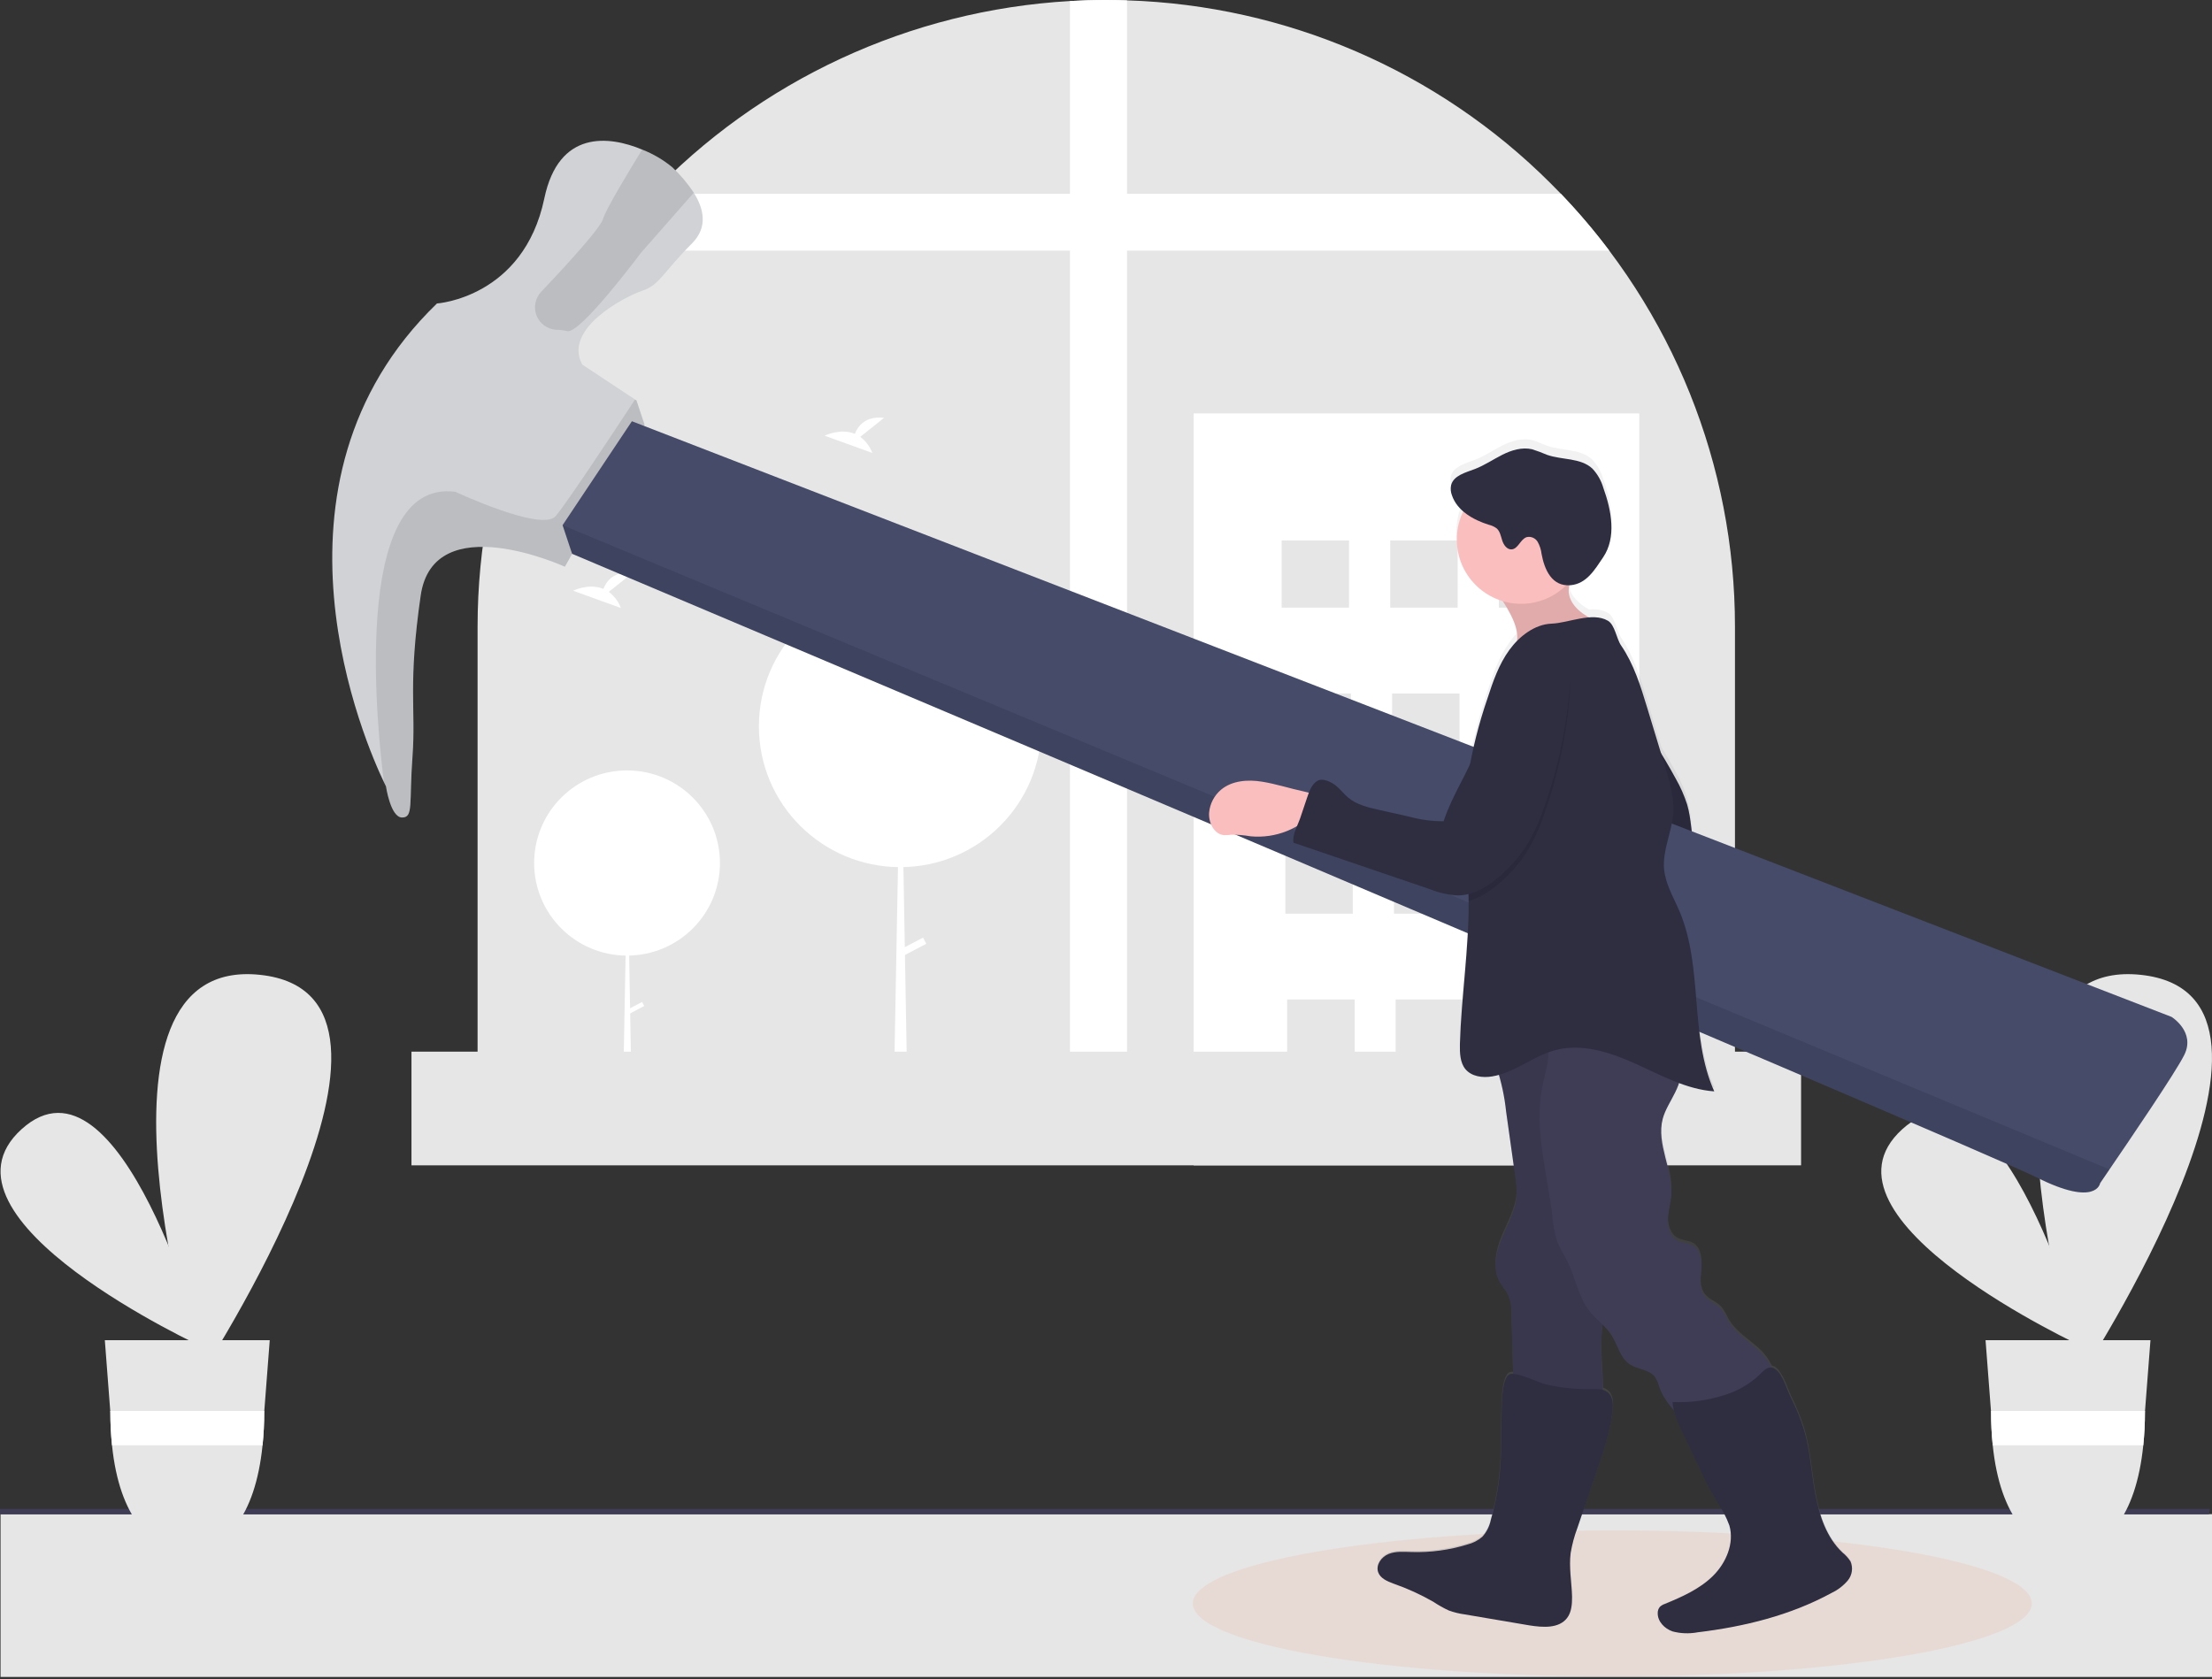 <svg width="241" height="183" viewBox="0 0 241 183" fill="none" xmlns="http://www.w3.org/2000/svg">
<rect x="0" y="0" width="241" height="183" fill="#333333" stroke="none"/>
<g clip-path="url(#clip0_542_5303)">
<path d="M241 165.006H0.06V182.745H241V165.006Z" fill="#E6E6E6"/>
<path d="M240.666 165.02H0V164.427H240.774L240.666 165.02Z" fill="#3F3D56"/>
<path d="M189.027 68.283V120.798H52.033V68.283C52.033 50.855 58.717 34.087 70.716 21.413C82.716 8.739 99.123 1.119 116.576 0.113C117.883 0.037 119.202 -0.001 120.53 1.69154e-05C121.287 1.69154e-05 122.041 0.011 122.79 0.039C140.17 0.588 156.685 7.727 168.964 20.001C169.334 20.369 169.698 20.741 170.063 21.119C182.239 33.82 189.032 50.714 189.027 68.283Z" fill="#E6E6E6"/>
<path d="M122.789 0.039V120.798H116.575V0.113C117.883 0.037 119.201 -0.001 120.53 1.69154e-05C121.287 1.69154e-05 122.041 0.011 122.789 0.039Z" fill="white"/>
<path d="M175.33 27.313H65.729C67.361 25.146 69.12 23.078 70.997 21.119H170.062C171.94 23.078 173.699 25.146 175.33 27.313Z" fill="white"/>
<path d="M178.601 45.053H130.049V126.992H178.601V45.053Z" fill="white"/>
<path d="M146.98 58.896H139.636V66.217H146.98V58.896Z" fill="#E6E6E6"/>
<path d="M158.812 58.896H151.468V66.217H158.812V58.896Z" fill="#E6E6E6"/>
<path d="M170.645 58.896H163.301V66.217H170.645V58.896Z" fill="#E6E6E6"/>
<path d="M147.184 75.572H139.84V82.893H147.184V75.572Z" fill="#E6E6E6"/>
<path d="M159.016 75.572H151.672V82.893H159.016V75.572Z" fill="#E6E6E6"/>
<path d="M170.849 75.572H163.505V82.893H170.849V75.572Z" fill="#E6E6E6"/>
<path d="M147.388 92.248H140.044V99.569H147.388V92.248Z" fill="#E6E6E6"/>
<path d="M159.22 92.248H151.876V99.569H159.22V92.248Z" fill="#E6E6E6"/>
<path d="M171.053 92.248H163.708V99.569H171.053V92.248Z" fill="#E6E6E6"/>
<path d="M147.592 108.924H140.248V116.245H147.592V108.924Z" fill="#E6E6E6"/>
<path d="M159.424 108.924H152.08V116.245H159.424V108.924Z" fill="#E6E6E6"/>
<path d="M171.257 108.924H163.913V116.245H171.257V108.924Z" fill="#E6E6E6"/>
<path d="M147.592 108.924H140.248V116.245H147.592V108.924Z" fill="#E6E6E6"/>
<path d="M159.424 108.924H152.08V116.245H159.424V108.924Z" fill="#E6E6E6"/>
<path d="M171.257 108.924H163.913V116.245H171.257V108.924Z" fill="#E6E6E6"/>
<path d="M68.317 104.136C73.907 104.136 78.439 99.619 78.439 94.046C78.439 88.473 73.907 83.956 68.317 83.956C62.727 83.956 58.195 88.473 58.195 94.046C58.195 99.619 62.727 104.136 68.317 104.136Z" fill="white"/>
<path d="M68.345 94.046H68.372L68.873 122.654H67.816L68.345 94.046Z" fill="white"/>
<path d="M70.188 109.629L69.955 109.187L68.282 110.065L68.515 110.507L70.188 109.629Z" fill="white"/>
<path d="M98.076 94.495C106.577 94.495 113.468 87.625 113.468 79.15C113.468 70.676 106.577 63.806 98.076 63.806C89.575 63.806 82.683 70.676 82.683 79.15C82.683 87.625 89.575 94.495 98.076 94.495Z" fill="white"/>
<path d="M98.118 79.15H98.16L98.921 122.654H97.315L98.118 79.15Z" fill="white"/>
<path d="M100.921 102.847L100.566 102.175L98.022 103.511L98.376 104.182L100.921 102.847Z" fill="white"/>
<path d="M66.328 64.498L68.928 62.425C66.908 62.203 66.078 63.301 65.739 64.171C64.16 63.517 62.442 64.373 62.442 64.373L67.645 66.256C67.383 65.557 66.926 64.948 66.328 64.498Z" fill="white"/>
<path d="M93.727 47.604L96.327 45.53C94.307 45.308 93.477 46.407 93.138 47.276C91.559 46.623 89.842 47.479 89.842 47.479L95.044 49.361C94.782 48.663 94.325 48.053 93.727 47.604Z" fill="white"/>
<path d="M83.275 63.654L85.876 61.581C83.856 61.358 83.026 62.457 82.686 63.326C81.108 62.673 79.39 63.529 79.39 63.529L84.593 65.412C84.33 64.713 83.873 64.103 83.275 63.654Z" fill="white"/>
<path d="M196.229 114.603H44.83V126.992H196.229V114.603Z" fill="#E6E6E6"/>
<path d="M22.217 146.853C22.217 146.853 -8.408 132.799 2.351 123.053C13.109 113.307 22.217 146.853 22.217 146.853Z" fill="#E6E6E6"/>
<path d="M21.684 150.133C21.684 150.133 7.608 104.027 28.336 106.232C49.064 108.437 21.684 150.133 21.684 150.133Z" fill="#E6E6E6"/>
<path d="M11.421 146.044L12.012 153.756L12.021 153.89C12.021 155.094 12.082 156.298 12.204 157.496C13.006 165.363 16.452 168.948 20.48 168.948C24.508 168.948 27.804 165.363 28.606 157.496C28.728 156.298 28.789 155.094 28.789 153.89L28.793 153.782L28.796 153.756L29.389 146.044H11.421Z" fill="#E6E6E6"/>
<path d="M28.795 153.756L28.793 153.782L28.788 153.89C28.789 155.094 28.728 156.298 28.605 157.496H12.204C12.081 156.298 12.02 155.094 12.021 153.89L12.011 153.756H28.795Z" fill="white"/>
<path d="M227.124 146.853C227.124 146.853 196.499 132.799 207.257 123.053C218.016 113.307 227.124 146.853 227.124 146.853Z" fill="#E6E6E6"/>
<path d="M226.591 150.133C226.591 150.133 212.515 104.027 233.243 106.232C253.971 108.437 226.591 150.133 226.591 150.133Z" fill="#E6E6E6"/>
<path d="M216.328 146.044L216.919 153.756L216.928 153.89C216.927 155.094 216.988 156.298 217.111 157.496C217.913 165.363 221.359 168.948 225.387 168.948C229.414 168.948 232.711 165.363 233.513 157.496C233.635 156.298 233.696 155.094 233.695 153.89L233.7 153.782L233.702 153.756L234.296 146.044H216.328Z" fill="#E6E6E6"/>
<path d="M233.702 153.756L233.7 153.782L233.695 153.89C233.696 155.094 233.635 156.298 233.512 157.496H217.111C216.988 156.298 216.927 155.094 216.928 153.89L216.918 153.756H233.702Z" fill="white"/>
</g>
<g clip-path="url(#clip1_542_5303)">
<path opacity="0.1" d="M175.663 182.697C200.905 182.697 221.368 179.133 221.368 174.736C221.368 170.339 200.905 166.775 175.663 166.775C150.42 166.775 129.957 170.339 129.957 174.736C129.957 179.133 150.42 182.697 175.663 182.697Z" fill="#F97539"/>
<path d="M201.644 170.095C201.413 169.728 201.121 169.404 200.781 169.135C199.044 167.491 198.238 165.079 197.808 162.715C197.379 160.35 197.256 157.938 196.568 155.625C196.194 154.44 195.727 153.285 195.169 152.174C194.772 151.322 194.271 149.654 193.544 149.057C193.401 148.934 193.228 148.85 193.043 148.815C192.699 148.083 192.21 147.43 191.604 146.896C190.468 145.865 189.081 145.045 188.321 143.711C188.113 143.249 187.856 142.81 187.554 142.402C187.042 141.837 186.231 141.606 185.758 141.009C185.142 140.236 185.281 139.13 185.36 138.147C185.44 137.163 185.36 135.985 184.51 135.468C184.001 135.153 183.345 135.185 182.817 134.906C182.022 134.508 181.708 133.505 181.724 132.61C181.74 131.714 182.018 130.842 182.09 129.947C182.312 127.096 180.436 124.262 181.16 121.5C181.434 120.453 182.062 119.545 182.527 118.57C182.689 118.245 182.822 117.907 182.924 117.559C184.164 118.051 185.467 118.366 186.795 118.494C184.605 113.574 185.162 107.858 184.14 102.572L184.271 102.393C185.303 101.03 185.889 99.381 185.949 97.672C185.949 95.706 185.031 93.867 184.617 91.94C184.264 90.304 184.279 88.592 183.822 86.984C183.505 85.985 183.084 85.021 182.566 84.11C182.071 83.189 181.55 82.283 181.005 81.391C180.496 79.704 179.986 78.016 179.474 76.328C178.759 73.96 178.024 71.551 176.633 69.505C176.124 68.757 175.969 67.236 175.186 66.783C174.55 66.453 173.829 66.327 173.119 66.42C172.014 65.799 171.045 64.904 170.906 63.678C170.892 63.41 170.919 63.141 170.985 62.882H171.12C172.869 62.722 173.755 61.178 174.665 59.825C176.136 57.635 175.575 54.674 174.665 52.182C174.44 51.395 174.031 50.674 173.473 50.076C172.197 48.882 170.178 49.145 168.533 48.567C167.98 48.376 167.464 48.086 166.899 47.95C165.806 47.696 164.662 48.054 163.66 48.559C162.659 49.065 161.725 49.718 160.675 50.116C159.626 50.514 158.33 50.828 158.072 51.907C158 52.27 158.03 52.647 158.16 52.994C158.401 53.686 158.825 54.3 159.388 54.769C158.941 55.692 158.699 56.7 158.679 57.725C158.66 58.751 158.862 59.768 159.273 60.707C159.683 61.646 160.293 62.485 161.058 63.166C161.824 63.846 162.728 64.352 163.708 64.649C164.01 65.135 164.292 65.628 164.55 66.134C165.011 67.025 165.401 68.076 165.242 69.032C164.954 69.338 164.689 69.663 164.447 70.007C163.306 71.599 162.659 73.466 162.062 75.329C161.262 77.708 160.62 80.137 160.143 82.601C159.173 84.667 157.989 86.642 157.285 88.811C156.026 88.813 154.772 88.644 153.557 88.31L150.203 87.549C149.034 87.283 147.818 86.996 146.904 86.224C146.419 85.826 146.042 85.296 145.549 84.902C145.056 84.508 144.066 84.046 143.526 84.373C143.427 84.433 143.335 84.504 143.252 84.584C142.759 83.585 142.29 82.594 141.717 81.626C140.895 80.273 139.671 79.035 138.121 78.776C137.173 78.624 136.204 78.849 135.422 79.405C134.516 80.05 133.947 81.395 134.627 82.303C134.797 82.505 134.981 82.694 135.179 82.868C135.64 83.399 136.051 83.971 136.408 84.576C137.689 86.377 139.605 87.623 141.769 88.063L141.63 88.461C141.348 89.289 140.748 90.288 140.899 91.148L155.819 96.263C156.776 96.652 157.792 96.877 158.823 96.928C159.226 96.924 159.626 96.871 160.016 96.768V97.533V97.564C160.055 102.815 159.221 108.029 159.066 113.276C159.038 114.235 159.066 115.266 159.67 116.014C160.345 116.834 161.546 116.998 162.591 116.811C162.843 116.768 163.089 116.712 163.33 116.643C163.684 117.964 163.939 119.309 164.093 120.668L165.079 127.777C165.206 128.505 165.258 129.244 165.234 129.982C165.119 131.65 164.24 133.143 163.605 134.683C162.969 136.224 162.591 138.067 163.426 139.508C163.688 139.954 164.05 140.332 164.284 140.794C164.582 141.509 164.718 142.281 164.682 143.055C164.743 145.199 164.801 147.346 164.856 149.495C164.683 149.467 164.505 149.502 164.356 149.595C163.529 150.24 163.62 153.309 163.561 154.26C163.497 155.852 163.561 157.476 163.473 159.084C163.37 161.252 163.022 163.4 162.436 165.489C162.293 166.168 161.98 166.8 161.526 167.324C161.061 167.729 160.507 168.017 159.908 168.164C157.928 168.785 155.858 169.068 153.784 169C152.945 168.972 152.071 168.893 151.292 169.211C150.513 169.53 149.885 170.405 150.167 171.201C150.409 171.87 151.145 172.189 151.808 172.439C153.325 172.974 154.788 173.648 156.18 174.454C156.716 174.819 157.281 175.14 157.869 175.413C158.433 175.616 159.017 175.76 159.61 175.843L166.657 177.061C168.1 177.308 169.836 177.459 170.754 176.265C171.251 175.62 171.323 174.744 171.299 173.924C171.259 172.332 170.941 170.712 171.148 169.12C171.305 168.178 171.552 167.254 171.887 166.361C172.589 164.272 173.294 162.185 174.002 160.1C174.709 158.006 175.424 155.892 175.699 153.695C175.798 152.899 175.79 151.991 175.182 151.493C175.028 151.367 174.849 151.275 174.657 151.223C174.634 149.304 174.383 147.382 174.49 145.463C174.518 144.985 174.566 144.508 174.606 144.026C174.974 144.376 175.303 144.766 175.587 145.188C176.267 146.255 176.517 147.664 177.555 148.373C178.437 148.978 179.745 148.946 180.365 149.822C180.564 150.158 180.714 150.521 180.81 150.9C181.17 151.839 181.71 152.698 182.4 153.428C182.636 154.302 182.965 155.148 183.381 155.952C183.967 157.191 184.55 158.426 185.13 159.658C185.726 160.987 186.39 162.285 187.117 163.547C187.673 164.341 188.12 165.206 188.449 166.118C189.009 168.085 188.095 170.242 186.648 171.691C185.201 173.14 183.294 173.972 181.414 174.748C181.216 174.815 181.034 174.924 180.881 175.067C180.718 175.26 180.632 175.506 180.639 175.759C180.639 176.679 181.394 177.467 182.26 177.749C183.146 177.988 184.074 178.022 184.975 177.849C190.054 177.232 195.118 175.99 199.609 173.518C200.281 173.199 200.876 172.739 201.354 172.169C201.584 171.881 201.733 171.537 201.784 171.172C201.835 170.807 201.787 170.434 201.644 170.095Z" fill="url(#paint0_linear_542_5303)"/>
<path d="M180.178 80.83C181.026 82.133 181.821 83.468 182.563 84.834C183.082 85.738 183.505 86.695 183.823 87.689C184.284 89.281 184.272 90.98 184.618 92.605C185.015 94.515 185.945 96.338 185.945 98.297C185.884 99.994 185.298 101.63 184.268 102.978C183.24 104.315 182.064 105.53 180.762 106.6C177.761 98.813 176.085 90.577 175.802 82.235C175.763 81.081 175.755 79.891 176.176 78.812C176.434 78.135 177.674 76.28 178.473 77.009C178.763 77.275 178.839 78.477 179.018 78.879C179.353 79.559 179.741 80.211 180.178 80.83Z" fill="#2F2E41"/>
<path opacity="0.1" d="M180.178 80.83C181.026 82.133 181.821 83.468 182.563 84.834C183.082 85.738 183.505 86.695 183.823 87.689C184.284 89.281 184.272 90.98 184.618 92.605C185.015 94.515 185.945 96.338 185.945 98.297C185.884 99.994 185.298 101.63 184.268 102.978C183.24 104.315 182.064 105.53 180.762 106.6C177.761 98.813 176.085 90.577 175.802 82.235C175.763 81.081 175.755 79.891 176.176 78.812C176.434 78.135 177.674 76.28 178.473 77.009C178.763 77.275 178.839 78.477 179.018 78.879C179.353 79.559 179.741 80.211 180.178 80.83Z" fill="black"/>
<path d="M75.396 26.523C72.252 29.668 71.875 31.053 69.987 31.678C68.099 32.303 61.307 35.825 63.441 39.73L69.18 43.528L69.347 43.639L70.225 46.282L61.545 61.759C61.545 61.759 47.237 55.207 45.834 64.9C44.431 74.592 45.322 77.24 44.944 82.414C44.567 87.589 45.067 89.086 43.807 89.086C42.548 89.086 42.051 85.686 42.051 85.686C42.051 85.686 41.971 85.531 41.832 85.24C39.96 81.344 27.254 52.735 47.607 33.071C47.607 33.071 57.034 32.45 59.304 21.623C60.87 14.139 66.346 14.784 69.987 16.309C71.17 16.773 72.273 17.422 73.254 18.231C74.137 19.069 74.922 20.003 75.595 21.018C76.632 22.658 77.197 24.716 75.396 26.523Z" fill="#D0D2D5"/>
<path opacity="0.1" d="M69.347 43.639L70.225 46.282L61.545 61.759C61.545 61.759 47.237 55.207 45.834 64.9C44.431 74.592 45.322 77.24 44.944 82.414C44.567 87.589 45.067 89.086 43.807 89.086C42.548 89.086 42.051 85.686 42.051 85.686C42.051 85.686 41.971 85.531 41.832 85.24C41.2 80.4 37.997 52.086 49.61 53.591C49.61 53.591 59.033 58.001 60.54 56.242C61.732 54.849 67.026 46.836 69.18 43.548L69.347 43.639Z" fill="black"/>
<path opacity="0.1" d="M75.595 20.994L69.856 27.526C69.856 27.526 63.191 36.458 61.808 36.08C61.394 35.99 60.972 35.94 60.548 35.933C60.087 35.898 59.645 35.732 59.274 35.455C58.902 35.178 58.617 34.802 58.451 34.37C58.284 33.937 58.244 33.466 58.334 33.012C58.423 32.557 58.64 32.137 58.958 31.801C61.232 29.413 65.421 24.879 65.695 23.872C65.969 22.865 68.636 18.45 69.972 16.289C71.155 16.753 72.257 17.402 73.238 18.211C74.127 19.046 74.917 19.98 75.595 20.994Z" fill="black"/>
<path d="M237.974 114.971C237.001 116.922 232.013 124.238 229.831 127.435L228.809 128.939C228.809 128.939 228.412 131.582 221.898 128.306C215.384 125.03 62.333 60.35 62.333 60.35L61.295 57.229L68.847 45.904L236.595 110.816C236.595 110.816 239.234 112.452 237.974 114.971Z" fill="#454B69"/>
<path opacity="0.1" d="M229.831 127.435L228.809 128.939C228.809 128.939 228.412 131.583 221.898 128.306C215.384 125.03 62.333 60.35 62.333 60.35L61.295 57.229L229.831 127.435Z" fill="black"/>
<path d="M137.513 85.185C135.959 84.93 134.234 85.053 133.026 86.064C132.296 86.684 131.834 87.563 131.738 88.516C131.635 89.619 132.275 90.929 133.38 91.012C133.645 91.015 133.911 90.998 134.174 90.961C134.872 90.958 135.569 91.016 136.257 91.136C137.611 91.263 138.975 91.064 140.236 90.554C141.496 90.044 142.617 89.239 143.502 88.206C144.452 87.012 143.2 86.494 142.08 86.255C140.545 85.929 139.047 85.431 137.513 85.185Z" fill="#FBBEBE"/>
<path d="M164.093 121.133L165.079 128.147C165.205 128.871 165.255 129.606 165.23 130.341C165.115 131.992 164.237 133.473 163.605 135.002C162.973 136.53 162.587 138.361 163.426 139.779C163.684 140.22 164.046 140.599 164.28 141.056C164.578 141.764 164.714 142.53 164.678 143.297L164.948 153.249C168.016 153.458 171.095 153.441 174.161 153.197C174.281 153.203 174.399 153.166 174.495 153.094C174.575 152.991 174.616 152.862 174.61 152.731C174.745 150.403 174.34 148.07 174.471 145.741C174.518 144.89 174.638 144.042 174.653 143.186C174.701 139.719 172.992 136.323 173.509 132.896C173.671 132.031 173.883 131.177 174.145 130.337C175.778 124.366 175.432 118.092 175.071 111.926C175.077 111.827 175.049 111.729 174.991 111.648C174.933 111.589 174.858 111.549 174.777 111.532C173.038 111.01 171.199 110.914 169.416 111.254C167.632 111.593 165.957 112.358 164.531 113.483C164.097 113.833 163.004 114.171 162.718 114.589C162.321 115.171 162.841 115.752 163.072 116.369C163.583 117.916 163.925 119.513 164.093 121.133Z" fill="#3F3D56"/>
<path opacity="0.1" d="M164.093 121.133L165.079 128.147C165.205 128.871 165.255 129.606 165.23 130.341C165.115 131.992 164.237 133.473 163.605 135.002C162.973 136.53 162.587 138.361 163.426 139.779C163.684 140.22 164.046 140.599 164.28 141.056C164.578 141.764 164.714 142.53 164.678 143.297L164.948 153.249C168.016 153.458 171.095 153.441 174.161 153.197C174.281 153.203 174.399 153.166 174.495 153.094C174.575 152.991 174.616 152.862 174.61 152.731C174.745 150.403 174.34 148.07 174.471 145.741C174.518 144.89 174.638 144.042 174.653 143.186C174.701 139.719 172.992 136.323 173.509 132.896C173.671 132.031 173.883 131.177 174.145 130.337C175.778 124.366 175.432 118.092 175.071 111.926C175.077 111.827 175.049 111.729 174.991 111.648C174.933 111.589 174.858 111.549 174.777 111.532C173.038 111.01 171.199 110.914 169.416 111.254C167.632 111.593 165.957 112.358 164.531 113.483C164.097 113.833 163.004 114.171 162.718 114.589C162.321 115.171 162.841 115.752 163.072 116.369C163.583 117.916 163.925 119.513 164.093 121.133Z" fill="black"/>
<path d="M182.523 119.02C182.058 119.987 181.434 120.887 181.156 121.926C180.432 124.668 182.304 127.498 182.082 130.309C182.01 131.196 181.736 132.06 181.716 132.948C181.696 133.836 182.022 134.823 182.809 135.233C183.338 135.503 184.001 135.476 184.498 135.786C185.337 136.3 185.432 137.466 185.349 138.445C185.265 139.424 185.126 140.519 185.746 141.283C186.219 141.876 187.03 142.107 187.538 142.668C187.841 143.071 188.098 143.507 188.306 143.966C189.065 145.296 190.452 146.108 191.588 147.151C192.725 148.194 193.687 149.722 193.178 151.167C192.805 152.226 191.755 152.879 190.746 153.376C188.904 154.288 186.96 154.976 184.955 155.426C184.74 155.491 184.512 155.504 184.291 155.462C184.068 155.38 183.868 155.243 183.711 155.064C182.539 153.914 181.326 152.707 180.786 151.159C180.69 150.784 180.54 150.424 180.341 150.092C179.721 149.22 178.413 149.252 177.531 148.651C176.498 147.947 176.247 146.55 175.572 145.495C174.896 144.44 173.906 143.811 173.187 142.883C171.971 141.339 171.673 139.277 170.802 137.514C170.433 136.765 169.96 136.065 169.666 135.284C169.369 134.349 169.186 133.382 169.121 132.403C168.561 127.753 167.134 123.072 168.032 118.47C168.231 117.459 168.537 116.48 168.664 115.437C168.883 113.634 168.537 111.787 168.803 109.988C168.81 109.762 168.867 109.54 168.971 109.34C169.075 109.139 169.223 108.965 169.403 108.829C169.618 108.733 169.851 108.685 170.087 108.69C172.443 108.564 174.805 108.617 177.153 108.849C178.346 108.965 179.681 109.208 180.396 110.183C181.005 111.019 180.973 112.137 181.168 113.152C181.41 114.402 182.042 115.083 182.706 116.062C183.369 117.041 183.012 118.009 182.523 119.02Z" fill="#3F3D56"/>
<path d="M173.354 151.366C173.982 151.366 174.677 151.326 175.162 151.724C175.766 152.222 175.774 153.133 175.679 153.91C175.401 156.091 174.689 158.189 173.978 160.279L171.863 166.492C171.529 167.379 171.281 168.296 171.124 169.231C170.918 170.823 171.236 172.415 171.275 174.008C171.275 174.804 171.224 175.687 170.727 176.328C169.829 177.487 168.076 177.351 166.633 177.124L159.594 175.93C159.001 175.851 158.417 175.708 157.854 175.504C157.266 175.233 156.701 174.915 156.165 174.553C154.772 173.756 153.308 173.09 151.793 172.563C151.133 172.316 150.394 172.001 150.155 171.337C149.873 170.54 150.501 169.665 151.28 169.346C152.059 169.028 152.929 169.107 153.772 169.131C155.844 169.197 157.912 168.918 159.893 168.303C160.489 168.157 161.042 167.87 161.506 167.467C161.978 166.937 162.299 166.289 162.436 165.593C163.036 163.518 163.393 161.381 163.501 159.224C163.585 157.631 163.529 156.039 163.593 154.447C163.632 153.504 163.541 150.466 164.368 149.818C165 149.332 167.599 150.673 168.453 150.868C170.06 151.237 171.706 151.404 173.354 151.366Z" fill="#2F2E41"/>
<path d="M196.541 155.792C197.228 158.073 197.336 160.486 197.781 162.83C198.226 165.175 199.013 167.567 200.75 169.199C201.088 169.468 201.379 169.791 201.612 170.154C201.759 170.495 201.809 170.87 201.756 171.237C201.703 171.605 201.551 171.95 201.314 172.236C200.834 172.802 200.24 173.26 199.569 173.578C195.082 176.03 190.031 177.268 184.94 177.881C184.04 178.049 183.114 178.015 182.229 177.781C181.363 177.487 180.596 176.706 180.611 175.791C180.603 175.54 180.688 175.294 180.85 175.102C181.005 174.961 181.187 174.853 181.386 174.788C183.262 174.016 185.166 173.176 186.617 171.751C188.067 170.326 188.978 168.168 188.417 166.233C188.085 165.327 187.635 164.469 187.078 163.682C186.351 162.43 185.688 161.143 185.091 159.825L183.342 156.151C182.829 155.076 182.312 153.969 182.225 152.783C184.422 152.882 186.616 152.529 188.672 151.748C189.631 151.356 190.525 150.819 191.322 150.156C191.998 149.591 192.614 148.536 193.524 149.272C194.256 149.861 194.717 151.521 195.146 152.361C195.703 153.465 196.17 154.612 196.541 155.792Z" fill="#2F2E41"/>
<path d="M170.914 64.561C171.089 66.09 172.567 67.097 173.978 67.702L165.048 70.556C165.624 69.45 165.159 68.096 164.587 66.974C164.121 66.085 163.589 65.232 162.997 64.422C162.909 64.299 162.81 64.143 162.874 64C162.93 63.907 163.02 63.837 163.124 63.805C164.96 62.985 166.852 62.137 168.859 61.839C169.439 61.755 170.536 61.524 170.97 62.113C171.403 62.702 170.83 63.857 170.914 64.561Z" fill="#FBBEBE"/>
<path opacity="0.1" d="M170.914 64.561C171.089 66.09 172.567 67.097 173.978 67.702L165.048 70.556C165.624 69.45 165.159 68.096 164.587 66.974C164.121 66.085 163.589 65.232 162.997 64.422C162.909 64.299 162.81 64.143 162.874 64C162.93 63.907 163.02 63.837 163.124 63.805C164.96 62.985 166.852 62.137 168.859 61.839C169.439 61.755 170.536 61.524 170.97 62.113C171.403 62.702 170.83 63.857 170.914 64.561Z" fill="black"/>
<path d="M165.723 65.799C169.591 65.799 172.726 62.659 172.726 58.785C172.726 54.912 169.591 51.772 165.723 51.772C161.855 51.772 158.72 54.912 158.72 58.785C158.72 62.659 161.855 65.799 165.723 65.799Z" fill="#FBBEBE"/>
<path d="M159.654 116.504C160.334 117.32 161.53 117.479 162.575 117.3C165.019 116.902 167.019 115.099 169.411 114.45C172.344 113.654 175.448 114.677 178.218 115.931C180.989 117.185 183.743 118.717 186.771 118.932C184.033 112.818 185.599 105.462 182.98 99.296C182.34 97.787 181.446 96.334 181.303 94.702C181.124 92.676 182.133 90.722 182.288 88.708C182.431 86.912 181.891 85.125 181.374 83.413C180.736 81.312 180.097 79.21 179.458 77.108C178.743 74.756 178.008 72.363 176.621 70.341C176.108 69.597 175.953 68.088 175.174 67.638C173.473 66.655 170.894 67.893 169.049 67.961C167.205 68.028 165.524 69.342 164.447 70.827C163.306 72.395 162.659 74.262 162.062 76.109C161.113 78.859 160.404 81.687 159.944 84.56C159.884 84.99 159.833 85.42 159.793 85.853C159.396 89.942 159.976 94.053 160.008 98.162V98.189C160.047 103.4 159.213 108.579 159.058 113.785C159.042 114.737 159.066 115.776 159.654 116.504Z" fill="#2F2E41"/>
<path opacity="0.1" d="M160.02 98.165C161.391 97.819 162.631 96.931 163.696 95.96C164.619 95.133 165.438 94.198 166.137 93.174C167.016 91.797 167.722 90.317 168.239 88.767C169.711 84.622 170.646 80.305 171.021 75.922C171.125 74.728 171.156 73.446 170.445 72.499C170.046 71.985 169.484 71.623 168.853 71.469C168.222 71.316 167.557 71.382 166.967 71.655C166.029 72.112 165.421 73.04 164.857 73.928C163.74 75.687 162.615 77.47 161.896 79.429C161.578 80.297 161.344 81.188 161.034 82.06C160.718 82.92 160.355 83.761 159.945 84.58C159.885 85.01 159.833 85.439 159.794 85.873C159.424 89.962 159.988 94.058 160.02 98.165Z" fill="black"/>
<path d="M170.425 71.73C171.136 72.678 171.104 73.971 171.005 75.15C170.63 79.533 169.695 83.85 168.223 87.995C167.71 89.558 167.004 91.05 166.12 92.437C165.421 93.46 164.601 94.396 163.68 95.224C162.329 96.458 160.683 97.56 158.851 97.576C157.82 97.528 156.804 97.306 155.846 96.919L140.922 91.832C140.771 90.981 141.372 89.985 141.654 89.165L142.449 86.805C142.675 86.152 142.937 85.448 143.53 85.093C144.122 84.739 145.06 85.225 145.553 85.619C146.045 86.013 146.419 86.53 146.904 86.932C147.822 87.697 149.034 87.983 150.203 88.246L153.553 88.998C154.768 89.331 156.022 89.499 157.281 89.496C158.215 86.638 159.992 84.122 160.997 81.288C161.307 80.42 161.542 79.524 161.864 78.657C162.579 76.698 163.708 74.919 164.825 73.155C165.385 72.272 165.993 71.344 166.935 70.882C167.526 70.606 168.194 70.539 168.828 70.693C169.463 70.847 170.025 71.213 170.425 71.73Z" fill="#2F2E41"/>
<path d="M167.957 60.37C167.904 59.908 167.76 59.462 167.535 59.056C167.418 58.853 167.239 58.692 167.025 58.598C166.811 58.503 166.572 58.48 166.343 58.531C165.643 58.75 165.409 59.832 164.678 59.868C164.185 59.892 163.831 59.391 163.676 58.921C163.521 58.451 163.438 57.914 163.068 57.583C162.811 57.391 162.515 57.255 162.202 57.185C160.504 56.648 158.752 55.657 158.187 53.965C158.055 53.622 158.023 53.247 158.096 52.886C158.354 51.816 159.686 51.493 160.699 51.107C161.713 50.721 162.686 50.06 163.68 49.559C164.674 49.057 165.826 48.703 166.919 48.957C167.474 49.132 168.019 49.335 168.553 49.566C170.198 50.14 172.213 49.873 173.489 51.063C174.046 51.654 174.455 52.369 174.681 53.149C175.572 55.625 176.136 58.563 174.661 60.736C173.751 62.078 172.869 63.61 171.12 63.773C169.085 63.944 168.278 62.097 167.957 60.37Z" fill="#2F2E41"/>
<g opacity="0.1">
<path opacity="0.1" d="M164.849 58.077C164.694 57.607 164.61 57.07 164.245 56.739C163.987 56.547 163.692 56.411 163.378 56.341C161.677 55.804 159.928 54.813 159.36 53.121C159.231 52.777 159.2 52.403 159.273 52.042C159.312 51.872 159.383 51.712 159.483 51.569C158.835 51.851 158.271 52.225 158.112 52.886C158.039 53.247 158.071 53.622 158.204 53.965C158.768 55.657 160.521 56.648 162.218 57.185C162.531 57.255 162.827 57.391 163.084 57.583C163.454 57.914 163.533 58.447 163.692 58.921C163.851 59.395 164.201 59.892 164.694 59.868C165.187 59.844 165.425 59.395 165.739 59.016C165.306 58.961 164.992 58.515 164.849 58.077Z" fill="black"/>
<path opacity="0.1" d="M172.289 62.917C170.246 63.105 169.439 61.242 169.109 59.526C169.066 59.066 168.93 58.619 168.712 58.212C168.594 58.01 168.415 57.849 168.201 57.755C167.987 57.66 167.748 57.637 167.519 57.687C167.157 57.863 166.852 58.139 166.641 58.483C166.824 58.501 166.999 58.56 167.155 58.657C167.311 58.753 167.442 58.885 167.539 59.04C167.764 59.446 167.908 59.893 167.961 60.354C168.283 62.069 169.089 63.936 171.14 63.745C171.951 63.656 172.699 63.267 173.239 62.655C172.939 62.795 172.618 62.883 172.289 62.917Z" fill="black"/>
</g>
</g>
<defs>
<linearGradient id="paint0_linear_542_5303" x1="170.199" y1="178.504" x2="164.922" y2="47.893" gradientUnits="userSpaceOnUse">
<stop stop-color="#808080" stop-opacity="0.25"/>
<stop offset="0.54" stop-color="#808080" stop-opacity="0.12"/>
<stop offset="1" stop-color="#808080" stop-opacity="0.1"/>
</linearGradient>
<clipPath id="clip0_542_5303">
<rect width="241" height="182.745" fill="white"/>
</clipPath>
<clipPath id="clip1_542_5303">
<rect width="202.695" height="167.583" fill="white" transform="translate(35.911 15.162)"/>
</clipPath>
</defs>
</svg>
